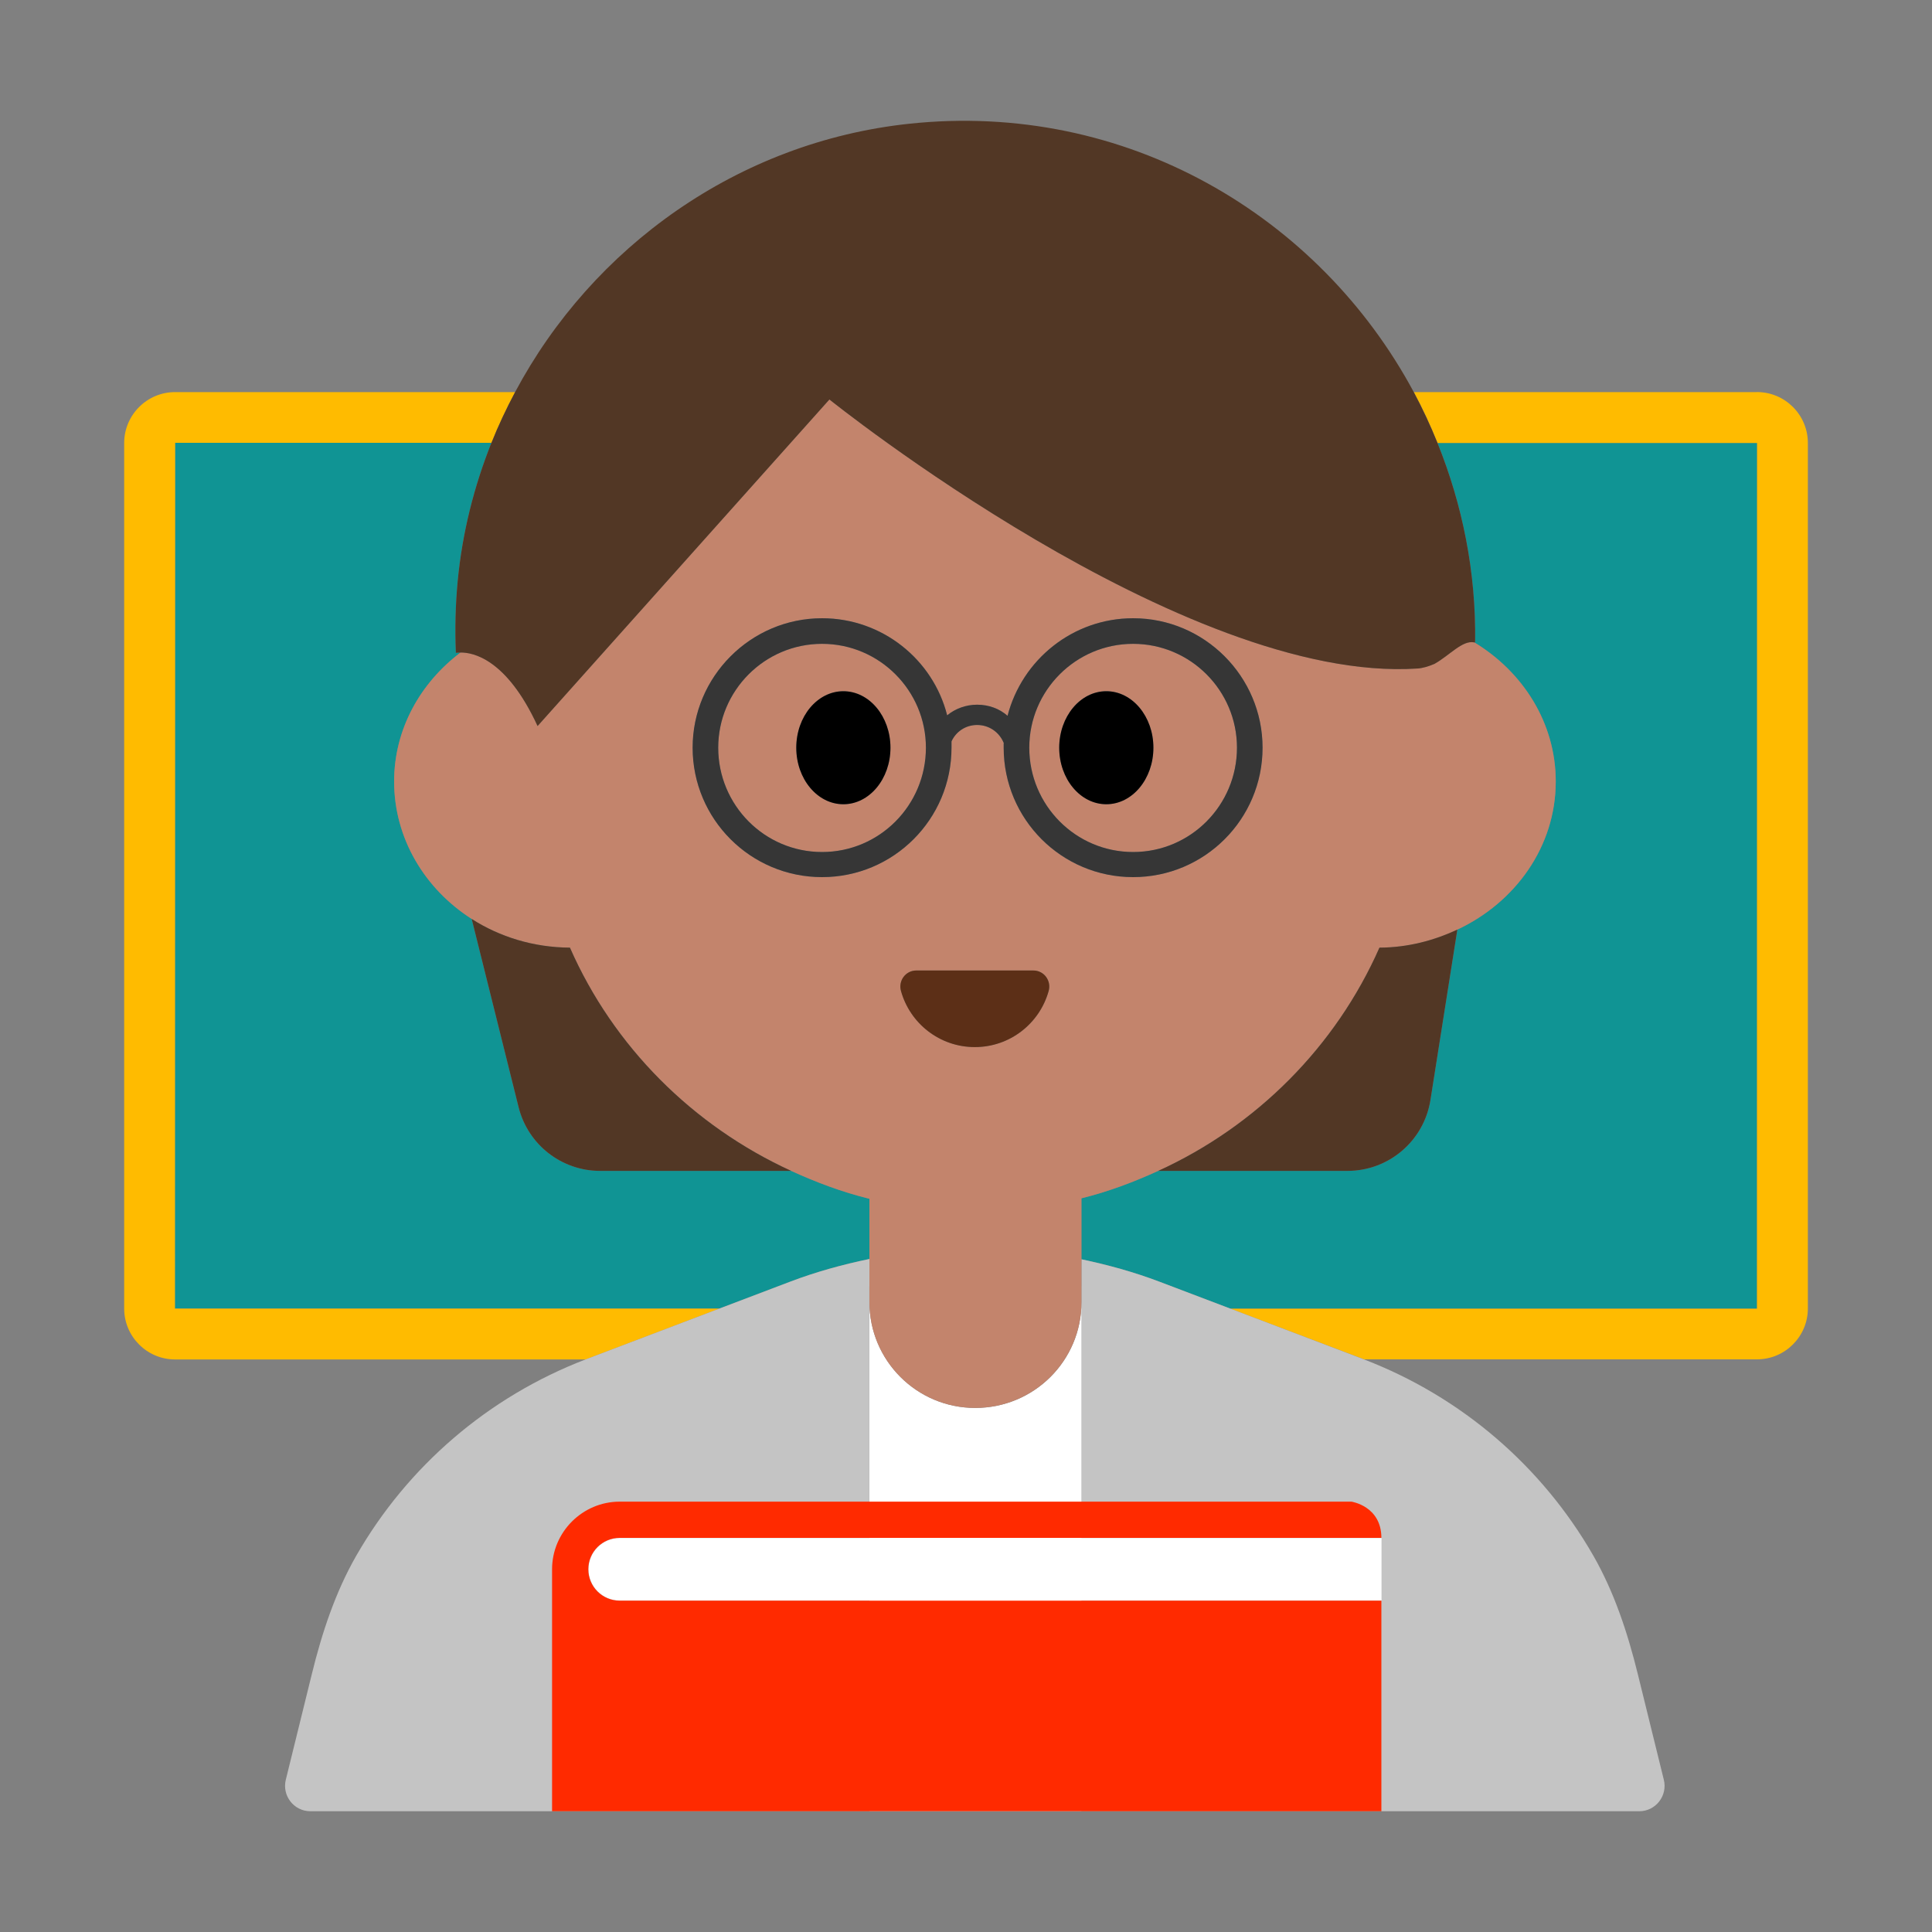 <?xml version="1.0" encoding="UTF-8"?><svg id="Layer_1" xmlns="http://www.w3.org/2000/svg" viewBox="0 0 40 40"><rect x="0" y="0" width="40" height="40" fill="#808080" stroke="none"/><g><g><path d="m16.38,24.242h-3.956c-.799,0-1.494-.544-1.687-1.319l-.971-3.897c-.969-.62-1.606-1.664-1.606-2.846,0-1.082.542-2.04,1.376-2.67-.057,0-.098.006-.098.006-.021-.487-.009-.983.038-1.485.094-1.001.338-1.96.698-2.863H3.625s-.004,17.923-.004,17.923h11.274s1.469-.557,1.469-.557c.534-.203,1.083-.354,1.636-.468v-1.246c-.564-.138-1.102-.341-1.62-.578Z" fill="#109494"/><path d="m30.522,13.299c1.012.613,1.688,1.671,1.688,2.881,0,1.345-.833,2.501-2.037,3.066l-.557,3.528c-.133.845-.862,1.468-1.718,1.468h-3.918c-.509.232-1.036.432-1.59.568v1.262c.545.114,1.085.263,1.612.463l1.472.559h10.901s.001,0,.001,0l.002-17.923h-6.616c.515,1.276.8,2.667.779,4.126-.006-.002-.013.003-.019.001Z" fill="#109494"/><path d="m14.895,27.093H3.622s.004-17.925.004-17.925h6.549c.144-.36.309-.709.49-1.05H3.625c-.581,0-1.054.473-1.054,1.054v17.92c0,.581.473,1.054,1.054,1.054h8.503c.007-.003.014-.007.022-.009l2.745-1.043Z" fill="#fb0"/><path d="m36.375,8.118h-7.103c.183.34.346.692.491,1.053h6.616s-.002,17.924-.002,17.924c0,0,0,0-.001,0h-10.901s2.742,1.04,2.742,1.04c.007.003.014.007.022.009h8.137c.581,0,1.054-.473,1.054-1.054V9.171c0-.581-.473-1.054-1.054-1.054Z" fill="#fb0"/></g><g><g><path d="m25.474,27.094l-1.472-.559c-.527-.2-1.067-.348-1.612-.463v.557h0v10.871h11.548c.341,0,.591-.32.51-.651l-.539-2.189c-.21-.851-.486-1.693-.922-2.454-1.06-1.847-2.731-3.289-4.75-4.062-.007-.003-.014-.007-.022-.009l-2.742-1.042Z" fill="#c4c4c4"/><path d="m17.998,26.629h.002v-.563c-.554.115-1.102.265-1.636.468l-1.469.558-2.745,1.043c-.007.003-.014.007-.022.009-2.018.773-3.69,2.215-4.75,4.062-.436.76-.713,1.602-.922,2.454l-.539,2.189c-.081.331.169.651.51.651h11.571v-10.871Z" fill="#c4c4c4"/></g><path d="m22.391,26.629h0v.331c0,1.21-.98,2.19-2.2,2.19-1.21,0-2.19-.98-2.19-2.19v-.331h-.002v10.871h4.393v-10.871Z" fill="#fff"/></g><g><g><path d="m23.98,24.242c2.035-.929,3.676-2.574,4.58-4.622.583-.003,1.125-.145,1.613-.374,1.204-.565,2.037-1.721,2.037-3.066,0-1.21-.676-2.269-1.688-2.881-.243-.051-.508.268-.823.445-.121.052-.245.089-.351.096-4.841.321-12.176-5.57-12.176-5.57l-6.042,6.761c-.646-1.402-1.348-1.525-1.594-1.522-.835.63-1.376,1.588-1.376,2.67,0,1.182.637,2.226,1.606,2.846.581.371,1.281.59,2.034.594.901,2.048,2.545,3.69,4.58,4.622.518.237,1.056.44,1.62.578v2.14c0,1.21.98,2.19,2.19,2.19,1.22,0,2.2-.98,2.2-2.19v-2.15c.554-.136,1.081-.336,1.59-.568Zm-5.01-4.149h2.425c.219,0,.375.21.317.422-.185.671-.799,1.164-1.529,1.164s-1.345-.493-1.529-1.164c-.058-.211.098-.422.317-.422Zm1.81-4.613v-.09c.01-.01,0-.01,0-.01-.09-.22-.3-.37-.55-.37-.24,0-.44.14-.53.34v.13c0,1.48-1.2,2.68-2.68,2.68s-2.68-1.2-2.68-2.68c0-1.47,1.2-2.68,2.68-2.68,1.25,0,2.3.86,2.59,2.01.17-.14.39-.22.62-.22.24,0,.46.08.63.23.3-1.16,1.35-2.02,2.6-2.02,1.48,0,2.68,1.21,2.68,2.68,0,1.48-1.2,2.68-2.68,2.68s-2.68-1.2-2.68-2.68Z" fill="#c3846c"/><path d="m25.61,15.48c0-1.18-.96-2.15-2.15-2.15s-2.15.97-2.15,2.15c0,1.19.96,2.16,2.15,2.16s2.15-.97,2.15-2.16Zm-3.68,0c0-.646.436-1.17.975-1.17s.975.524.975,1.17-.436,1.17-.975,1.17-.975-.524-.975-1.17Z" fill="#c3846c"/><path d="m17.02,13.33c-1.19,0-2.15.97-2.15,2.15,0,1.19.96,2.16,2.15,2.16s2.15-.97,2.15-2.16c0-1.18-.96-2.15-2.15-2.15Zm.441,3.321c-.538,0-.975-.524-.975-1.17s.436-1.17.975-1.17.975.524.975,1.17-.436,1.17-.975,1.17Z" fill="#c3846c"/></g><g><path d="m23.98,24.242h3.918c.856,0,1.584-.622,1.718-1.468l.557-3.528c-.488.229-1.031.371-1.613.374-.904,2.048-2.544,3.693-4.58,4.622Z" fill="#523725"/><path d="m12.424,24.242h3.956c-2.035-.932-3.68-2.573-4.58-4.622-.753-.004-1.453-.222-2.034-.594l.971,3.897c.193.775.889,1.319,1.687,1.319Z" fill="#523725"/><path d="m10.174,9.168c-.36.903-.603,1.862-.698,2.863-.047.502-.059.998-.038,1.485,0,0,.04-.005.098-.006.246-.003.948.12,1.594,1.522l6.042-6.761s7.335,5.891,12.176,5.57c.107-.007.23-.044.351-.096.315-.177.58-.496.823-.445.006.001.013-.003.019-.001.021-1.459-.264-2.851-.779-4.127-.146-.361-.309-.712-.491-1.053-1.955-3.644-5.955-6.039-10.456-5.556-3.53.379-6.548,2.546-8.151,5.556-.181.34-.346.69-.49,1.051Z" fill="#523725"/></g><ellipse cx="17.461" cy="15.481" rx=".975" ry="1.17"/><ellipse cx="22.905" cy="15.481" rx=".975" ry="1.17"/><path d="m20.183,21.679c.73,0,1.344-.493,1.529-1.164.058-.211-.097-.422-.317-.422h-2.425c-.219,0-.375.21-.317.422.185.671.799,1.164,1.529,1.164Z" fill="#5c2f17"/></g><path d="m26.14,15.48c0-1.47-1.2-2.68-2.68-2.68-1.25,0-2.3.86-2.6,2.02-.17-.15-.39-.23-.63-.23-.23,0-.45.08-.62.22-.29-1.15-1.34-2.01-2.59-2.01-1.48,0-2.68,1.21-2.68,2.68,0,1.48,1.2,2.68,2.68,2.68s2.68-1.2,2.68-2.68v-.13c.09-.2.29-.34.53-.34.25,0,.46.15.55.37,0,0,.01,0,0,.01v.09c0,1.48,1.2,2.68,2.68,2.68s2.68-1.2,2.68-2.68Zm-9.12,2.16c-1.19,0-2.15-.97-2.15-2.16,0-1.18.96-2.15,2.15-2.15s2.15.97,2.15,2.15c0,1.19-.96,2.16-2.15,2.16Zm4.29-2.16c0-1.18.96-2.15,2.15-2.15s2.15.97,2.15,2.15c0,1.19-.96,2.16-2.15,2.16s-2.15-.97-2.15-2.16Z" fill="#363636"/><g><path d="m12.831,31.844c-.357,0-.646.29-.646.646s.29.647.646.647h15.772v-1.293h-15.772Z" fill="#fff"/><path d="m12.83,33.14h15.77v4.36H11.43v-5.01c0-.77.63-1.4,1.4-1.4h15.15s.62.09.62.75h-15.77c-.36,0-.65.29-.65.65s.29.65.65.65Z" fill="#ff2a00"/></g></g><rect width="40" height="40" fill="none"/></svg>